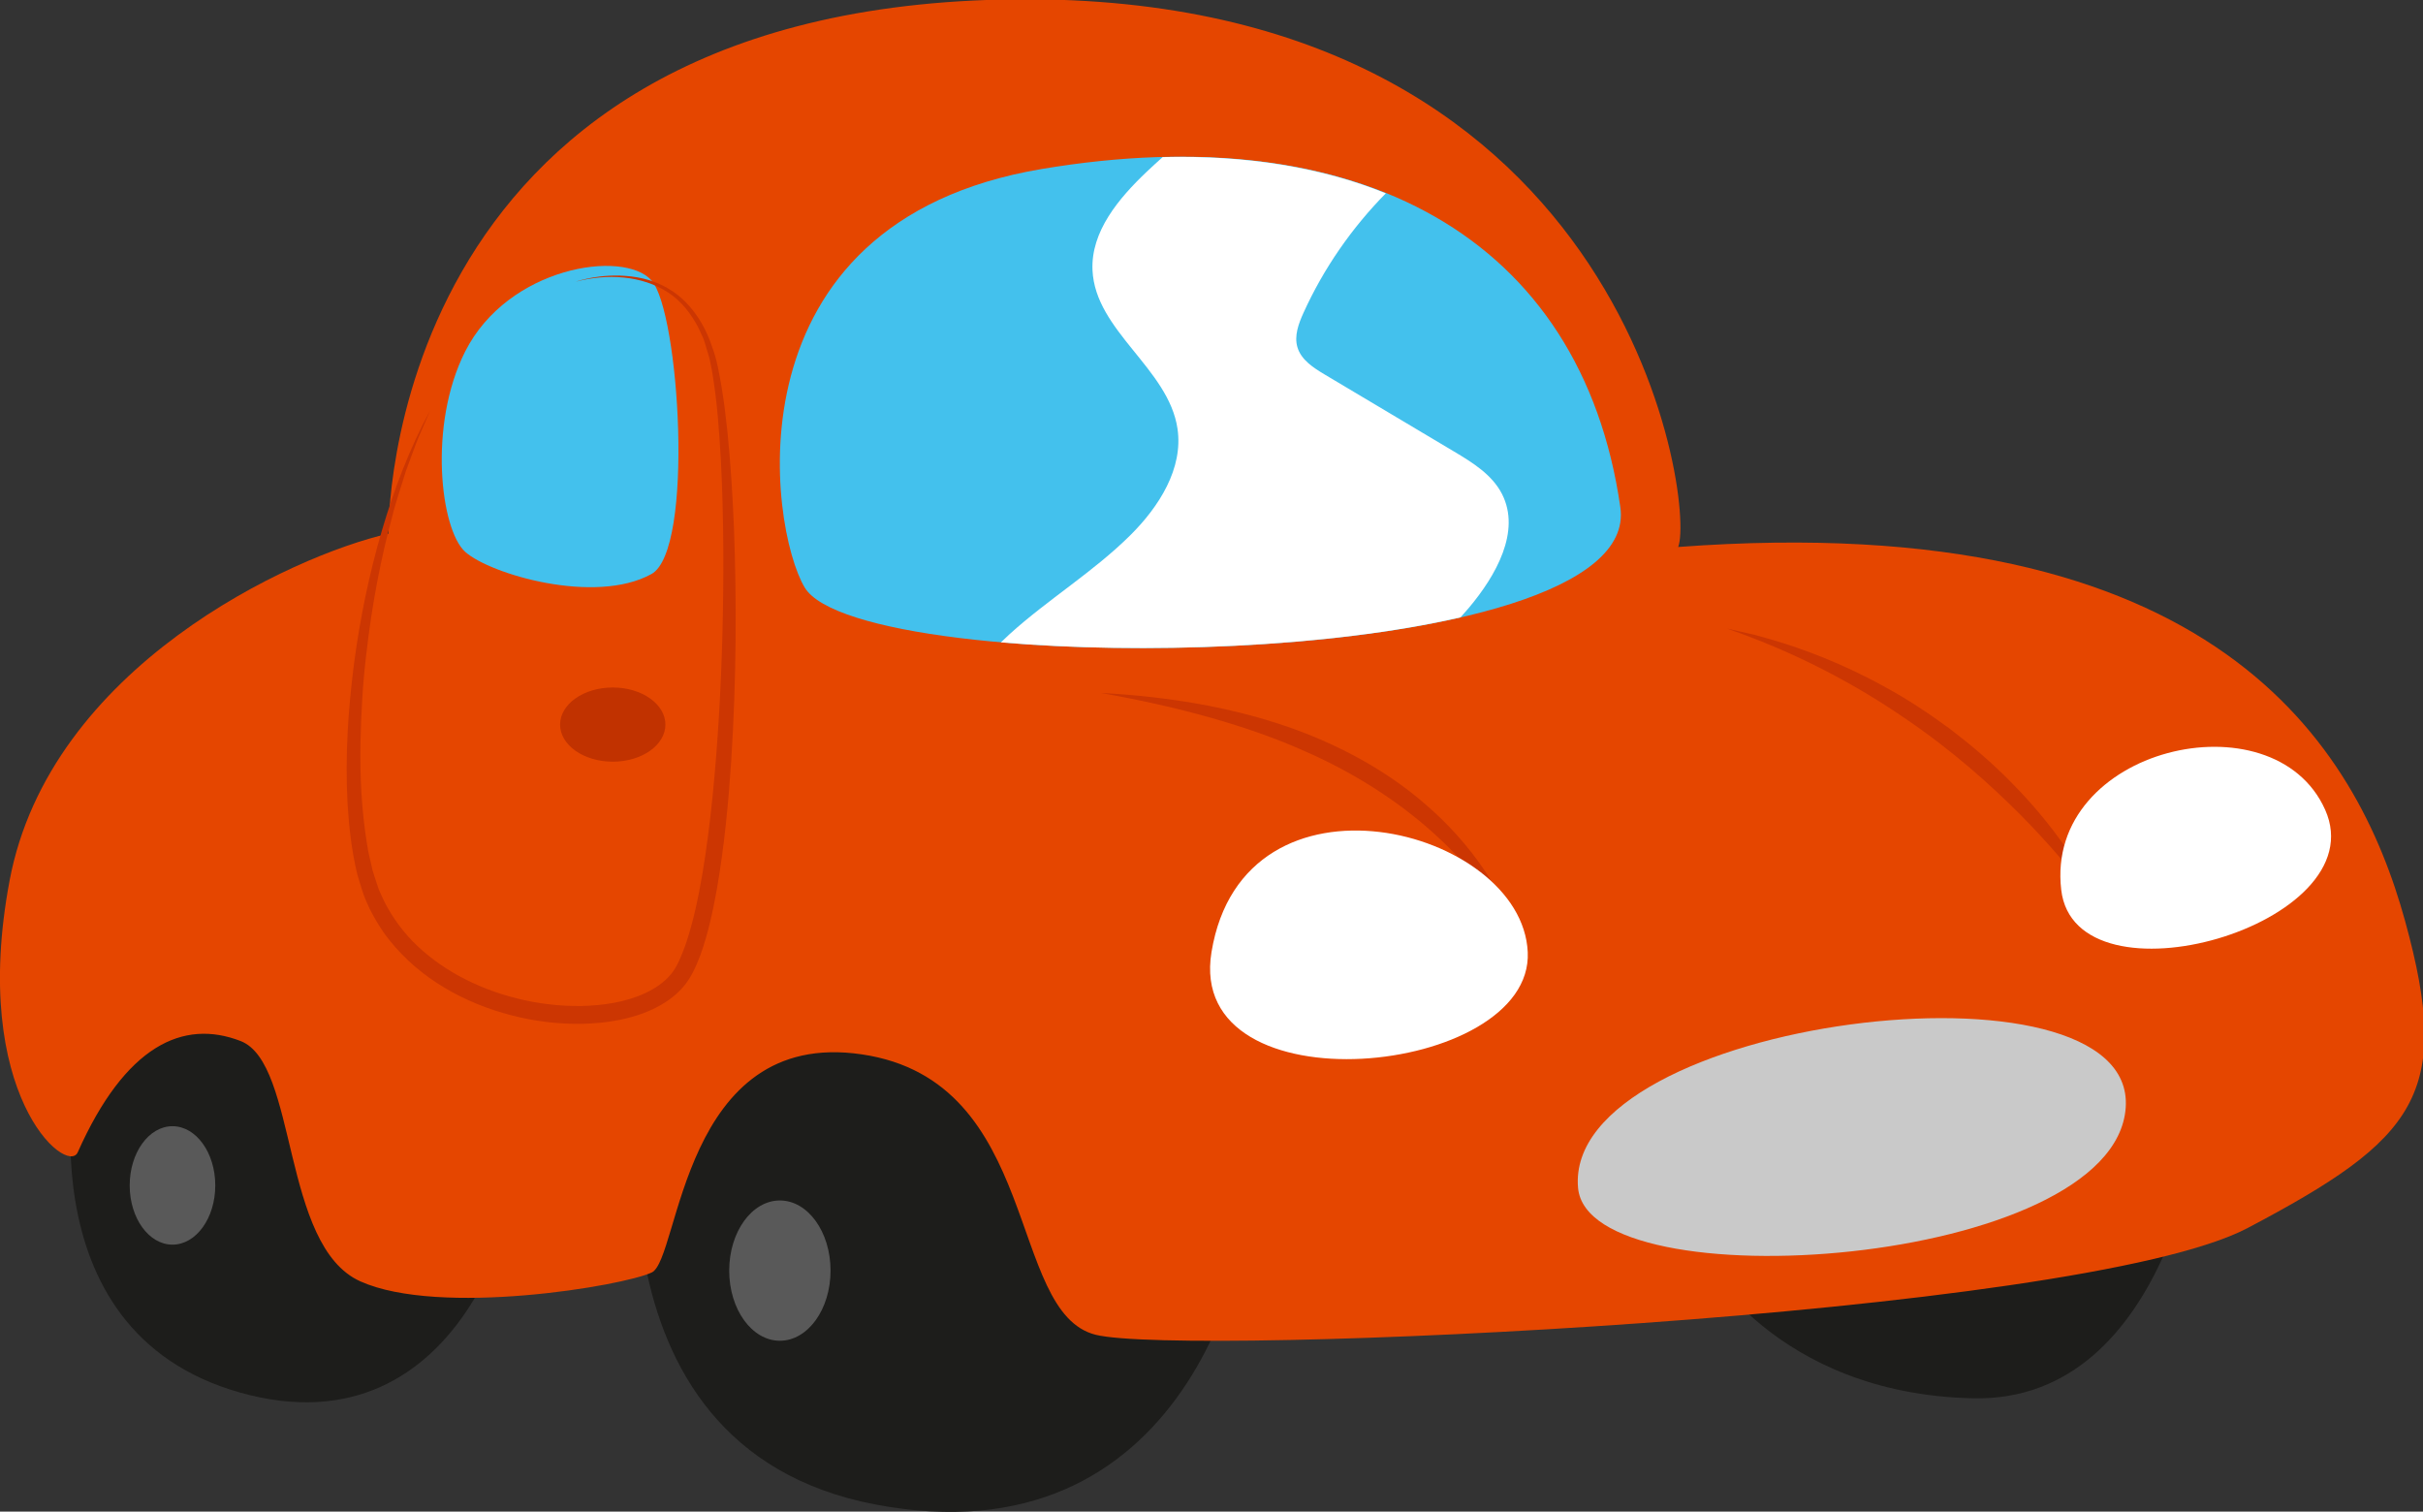 <?xml version="1.0" encoding="UTF-8" standalone="no"?>
<!-- Created with Inkscape (http://www.inkscape.org/) -->

<svg
   xmlns:dc="http://purl.org/dc/elements/1.1/"
   xmlns:cc="http://creativecommons.org/ns#"
   xmlns:rdf="http://www.w3.org/1999/02/22-rdf-syntax-ns#"
   xmlns:svg="http://www.w3.org/2000/svg"
   xmlns="http://www.w3.org/2000/svg"
   xmlns:sodipodi="http://sodipodi.sourceforge.net/DTD/sodipodi-0.dtd"
   xmlns:inkscape="http://www.inkscape.org/namespaces/inkscape"
   width="96.089mm"
   height="59.944mm"
   viewBox="0 0 96.089 59.944"
   version="1.1"
   id="svg2050"
   inkscape:version="0.92.3 (2405546, 2018-03-11)"
   sodipodi:docname="toyCar.svg">
  <rect x="0" y="0" width="96.089" height="59.944" fill="#333333" stroke="none"/>
  <defs
     id="defs2044">
    <clipPath
       clipPathUnits="userSpaceOnUse"
       id="clipPath892">
      <path
         d="M 0,800 H 800 V 0 H 0 Z"
         id="path890"
         inkscape:connector-curvature="0" />
    </clipPath>
    <clipPath
       clipPathUnits="userSpaceOnUse"
       id="clipPath864">
      <path
         d="M 0,800 H 800 V 0 H 0 Z"
         id="path862"
         inkscape:connector-curvature="0" />
    </clipPath>
    <clipPath
       clipPathUnits="userSpaceOnUse"
       id="clipPath836">
      <path
         d="M 0,800 H 800 V 0 H 0 Z"
         id="path834"
         inkscape:connector-curvature="0" />
    </clipPath>
    <clipPath
       clipPathUnits="userSpaceOnUse"
       id="clipPath788">
      <path
         d="m 596.312,382.57 h 22 v -15.667 h -22 z"
         id="path786"
         inkscape:connector-curvature="0" />
    </clipPath>
    <clipPath
       clipPathUnits="userSpaceOnUse"
       id="clipPath772">
      <path
         d="m 667.81,383.193 h 22 v -15.666 h -22 z"
         id="path770"
         inkscape:connector-curvature="0" />
    </clipPath>
  </defs>
  <sodipodi:namedview
     id="base"
     pagecolor="#ffffff"
     bordercolor="#666666"
     borderopacity="1.0"
     inkscape:pageopacity="0.0"
     inkscape:pageshadow="2"
     inkscape:zoom="0.35"
     inkscape:cx="-462.70468"
     inkscape:cy="-34.807908"
     inkscape:document-units="mm"
     inkscape:current-layer="g710"
     showgrid="false"
     fit-margin-top="0"
     fit-margin-left="0"
     fit-margin-right="0"
     fit-margin-bottom="0"
     inkscape:window-width="1366"
     inkscape:window-height="705"
     inkscape:window-x="-8"
     inkscape:window-y="-8"
     inkscape:window-maximized="1" />
  <g
     inkscape:label="Layer 1"
     inkscape:groupmode="layer"
     id="layer1"
     transform="translate(26.088,-81.606)">
    <g
       id="g586"
       transform="matrix(0.353,0,0,-0.353,41.399,131.465)">
      <path
         d="m 0,0 c 0,0 8.109,-15.341 30.462,-15.841 22.352,-0.5 25.87,32 25.87,32 z"
         style="fill:#1d1d1b;fill-opacity:1;fill-rule:nonzero;stroke:none"
         id="path588"
         inkscape:connector-curvature="0" />
    </g>
    <g
       id="g590"
       transform="matrix(0.353,0,0,-0.353,-0.543,123.973)">
      <path
         d="m 0,0 c 0,0 -8.325,-42.5 26.013,-49 34.338,-6.5 43.122,27 42.48,40.5 C 67.851,5 51.675,24 26.013,23.5 0.351,23 0,0 0,0"
         style="fill:#1d1d1b;fill-opacity:1;fill-rule:nonzero;stroke:none"
         id="path592"
         inkscape:connector-curvature="0" />
    </g>
    <g
       id="g594"
       transform="matrix(0.353,0,0,-0.353,6.849,131.993)">
      <path
         d="m 0,0 c 0,-4.351 -2.549,-7.879 -5.693,-7.879 -3.144,0 -5.692,3.528 -5.692,7.879 0,4.351 2.548,7.879 5.692,7.879 C -2.549,7.879 0,4.351 0,0"
         style="fill:#595959;fill-opacity:1;fill-rule:nonzero;stroke:none"
         id="path596"
         inkscape:connector-curvature="0" />
    </g>
    <g
       id="g598"
       transform="matrix(0.353,0,0,-0.353,-23.005,123.605)">
      <path
         d="m 0,0 c 0,0 -6.749,-30.478 18.295,-37.478 25.044,-7 32.935,22 31.49,32 C 48.339,4.522 17.161,20.978 0,0"
         style="fill:#1d1d1b;fill-opacity:1;fill-rule:nonzero;stroke:none"
         id="path600"
         inkscape:connector-curvature="0" />
    </g>
    <g
       id="g602"
       transform="matrix(0.353,0,0,-0.353,-17.551,128.615)">
      <path
         d="m 0,0 c 0,-3.674 -2.152,-6.653 -4.807,-6.653 -2.655,0 -4.807,2.979 -4.807,6.653 0,3.674 2.152,6.653 4.807,6.653 C -2.152,6.653 0,3.674 0,0"
         style="fill:#595959;fill-opacity:1;fill-rule:nonzero;stroke:none"
         id="path604"
         inkscape:connector-curvature="0" />
    </g>
    <g
       id="g606"
       transform="matrix(0.353,0,0,-0.353,-23.005,127.301)">
      <path
         d="m 0,0 c -1.196,-2.688 -12.161,6.5 -7.661,30.5 4.5,24 31.643,36.5 42.572,39 0,0 -1.007,58.5 68.961,60 C 173.839,131 181.758,73 179.798,68 240.339,72.5 256.075,45.5 261.457,26 266.839,6.5 262.737,1.5 243.788,-8.5 224.839,-18.5 124.376,-23 114.358,-20.5 104.339,-18 108.351,8 88.095,11 67.839,14 67.637,-12 64.488,-13.5 c -3.149,-1.5 -23.825,-5 -32.737,-1 -8.912,4 -7,24.5 -13.456,27 C 11.839,15 5.339,12 0,0"
         style="fill:#e54600;fill-opacity:1;fill-rule:nonzero;stroke:none"
         id="path608"
         inkscape:connector-curvature="0" />
    </g>
    <g
       id="g610"
       transform="matrix(0.353,0,0,-0.353,-0.255,104.371)">
      <path
         d="m 0,0 c 4.863,2.68 3.149,29.5 0,33 -3.149,3.5 -16.092,1.543 -20.924,-8 -4.17,-8.238 -2.775,-20 0,-22.5 C -18.149,0 -6.351,-3.5 0,0"
         style="fill:#43c1ed;fill-opacity:1;fill-rule:nonzero;stroke:none"
         id="path612"
         inkscape:connector-curvature="0" />
    </g>
    <g
       id="g614"
       transform="matrix(0.353,0,0,-0.353,0.3,110.34)">
      <path
         d="m 0,0 c 0,-2.301 -2.648,-4.167 -5.915,-4.167 -3.267,0 -5.916,1.866 -5.916,4.167 0,2.301 2.649,4.167 5.916,4.167 C -2.648,4.167 0,2.301 0,0"
         style="fill:#c13200;fill-opacity:1;fill-rule:nonzero;stroke:none"
         id="path616"
         inkscape:connector-curvature="0" />
    </g>
    <g
       id="g618"
       transform="matrix(0.353,0,0,-0.353,5.821,104.9)">
      <path
         d="M 0,0 C -3.981,6.676 -9.008,41 26.615,47 62.239,53 87.279,39.33 91.641,9 94.355,-9.873 6.261,-10.5 0,0"
         style="fill:#43c1ed;fill-opacity:1;fill-rule:nonzero;stroke:none"
         id="path620"
         inkscape:connector-curvature="0" />
    </g>
    <g
       id="g622"
       transform="matrix(0.353,0,0,-0.353,33.476,101.194)">
      <path
         d="m 0,0 c -1.113,2.175 -3.318,3.535 -5.418,4.785 l -14.49,8.629 c -1.271,0.757 -2.644,1.639 -3.069,3.057 -0.385,1.286 0.124,2.655 0.678,3.877 2.256,4.977 5.417,9.533 9.251,13.427 -7.196,2.919 -15.631,4.302 -25.069,4.069 -0.598,-0.54 -1.196,-1.078 -1.779,-1.633 -3.156,-2.999 -6.303,-6.726 -6.106,-11.075 0.311,-6.834 8.541,-11.03 9.548,-17.797 0.666,-4.478 -2.075,-8.774 -5.288,-11.964 -4.157,-4.128 -9.244,-7.2 -13.584,-11.135 -0.329,-0.298 -0.649,-0.606 -0.969,-0.914 15.876,-1.373 36.867,-0.593 51.635,2.808 0.309,0.353 0.625,0.698 0.927,1.057 C -0.687,-9.196 2.153,-4.207 0,0"
         style="fill:#ffffff;fill-opacity:1;fill-rule:nonzero;stroke:none"
         id="path624"
         inkscape:connector-curvature="0" />
    </g>
    <g
       id="g626"
       transform="matrix(0.353,0,0,-0.353,36.493,128.712)">
      <path
         d="M 0,0 C 1.158,-13.057 60.236,-8.961 61.525,9 62.814,26.961 -1.685,19 0,0"
         style="fill:#c9c9c9;fill-opacity:1;fill-rule:nonzero;stroke:none"
         id="path628"
         inkscape:connector-curvature="0" />
    </g>
    <g
       id="g630"
       transform="matrix(0.353,0,0,-0.353,17.569,109.086)">
      <path
         d="m 0,0 c 0,0 0.537,-0.032 1.523,-0.091 0.985,-0.067 2.419,-0.178 4.209,-0.378 3.572,-0.41 8.602,-1.168 14.154,-2.963 5.528,-1.783 11.6,-4.723 16.612,-9.109 2.521,-2.156 4.749,-4.662 6.567,-7.331 1.805,-2.679 3.15,-5.551 3.989,-8.361 0,0 -0.166,0.305 -0.49,0.9 -0.307,0.6 -0.815,1.468 -1.505,2.574 -1.399,2.198 -3.66,5.319 -7.26,8.625 -3.58,3.313 -8.495,6.787 -14.873,9.586 C 16.57,-3.704 8.81,-1.561 0,0"
         style="fill:#cc3602;fill-opacity:1;fill-rule:nonzero;stroke:none"
         id="path632"
         inkscape:connector-curvature="0" />
    </g>
    <g
       id="g634"
       transform="matrix(0.353,0,0,-0.353,21.956,119.364)">
      <path
         d="M 0,0 C -2.944,-17.938 36.171,-14 35.53,0 34.89,14 3.61,22 0,0"
         style="fill:#ffffff;fill-opacity:1;fill-rule:nonzero;stroke:none"
         id="path636"
         inkscape:connector-curvature="0" />
    </g>
    <g
       id="g638"
       transform="matrix(0.353,0,0,-0.353,42.395,106.531)">
      <path
         d="M 0,0 C 0,0 0.495,-0.112 1.404,-0.316 1.86,-0.421 2.418,-0.549 3.07,-0.699 3.72,-0.857 4.449,-1.088 5.268,-1.32 c 3.259,-0.958 7.774,-2.617 12.573,-5.29 2.414,-1.308 4.853,-2.924 7.278,-4.707 2.389,-1.83 4.76,-3.839 6.924,-6.066 4.373,-4.407 7.954,-9.585 10.35,-14.553 0,0 -0.814,1.034 -2.313,2.991 -1.552,1.922 -3.846,4.733 -7.107,8.031 -3.276,3.274 -7.478,7.095 -12.92,10.796 C 14.635,-6.395 7.992,-2.763 0,0"
         style="fill:#cc3602;fill-opacity:1;fill-rule:nonzero;stroke:none"
         id="path640"
         inkscape:connector-curvature="0" />
    </g>
    <g
       id="g642"
       transform="matrix(0.353,0,0,-0.353,55.654,116.894)">
      <path
         d="M 0,0 C 1.591,-13.622 35.44,-3.969 29.65,9 23.86,21.969 -1.869,16 0,0"
         style="fill:#ffffff;fill-opacity:1;fill-rule:nonzero;stroke:none"
         id="path644"
         inkscape:connector-curvature="0" />
    </g>
    <g
       id="g710"
       transform="matrix(0.353,0,0,-0.353,-3.256,92.776)">
      <path
         d="M 0,0 C 0,0 0.424,0.149 1.249,0.332 2.073,0.513 3.315,0.72 4.943,0.684 6.546,0.625 8.63,0.352 10.649,-0.93 c 2.023,-1.253 3.743,-3.547 4.663,-6.378 0.549,-1.402 0.788,-2.936 1.072,-4.516 0.269,-1.587 0.466,-3.247 0.651,-4.972 0.352,-3.45 0.594,-7.163 0.749,-11.099 0.286,-7.871 0.281,-16.633 -0.318,-25.974 -0.314,-4.67 -0.76,-9.487 -1.613,-14.392 -0.446,-2.45 -0.966,-4.926 -1.848,-7.391 -0.477,-1.214 -0.986,-2.491 -1.966,-3.616 -0.952,-1.089 -2.148,-1.88 -3.392,-2.466 -2.507,-1.17 -5.224,-1.567 -7.902,-1.64 -2.685,-0.042 -5.378,0.277 -7.988,0.964 -5.197,1.335 -10.243,4.094 -13.7,8.454 -0.874,1.074 -1.579,2.276 -2.212,3.506 -0.268,0.636 -0.589,1.259 -0.786,1.918 -0.201,0.657 -0.424,1.312 -0.604,1.971 -0.635,2.646 -0.932,5.31 -1.092,7.96 -0.287,5.304 0.069,10.557 0.728,15.683 0.678,5.126 1.718,10.13 3.12,14.92 1.406,4.784 3.172,9.369 5.439,13.533 0,0 -0.445,-1.025 -1.313,-3.026 -0.412,-1.008 -0.855,-2.29 -1.423,-3.796 -0.461,-1.546 -1.098,-3.303 -1.601,-5.364 -1.1,-4.088 -2.178,-9.23 -2.863,-15.373 -0.372,-3.067 -0.564,-6.392 -0.638,-9.938 -0.055,-3.545 0.108,-7.334 0.743,-11.238 0.128,-0.983 0.415,-1.934 0.617,-2.923 0.136,-0.48 0.308,-0.948 0.46,-1.428 l 0.236,-0.719 0.309,-0.691 c 0.825,-1.849 2.007,-3.591 3.489,-5.13 2.996,-3.055 7.128,-5.287 11.735,-6.428 2.299,-0.587 4.731,-0.874 7.192,-0.852 2.447,0.056 4.986,0.41 7.218,1.449 1.107,0.515 2.125,1.209 2.87,2.104 0.724,0.843 1.212,2.129 1.661,3.353 0.86,2.525 1.433,5.261 1.907,8.055 0.929,5.604 1.46,11.501 1.836,17.594 0.359,6.097 0.531,12.405 0.494,18.897 -0.023,3.245 -0.101,6.538 -0.277,9.87 -0.187,3.329 -0.423,6.712 -1.004,10.077 -0.073,0.42 -0.17,0.835 -0.253,1.254 -0.097,0.415 -0.241,0.816 -0.358,1.227 -0.136,0.403 -0.223,0.829 -0.399,1.219 l -0.542,1.166 C 12.943,-3.604 11.868,-2.172 10.38,-1.219 8.912,-0.253 7.17,0.292 5.388,0.464 3.6,0.637 1.78,0.467 0,0"
         style="fill:#cc3602;fill-opacity:1;fill-rule:nonzero;stroke:none"
         id="path712"
         inkscape:connector-curvature="0" />
    </g>
  </g>
</svg>
